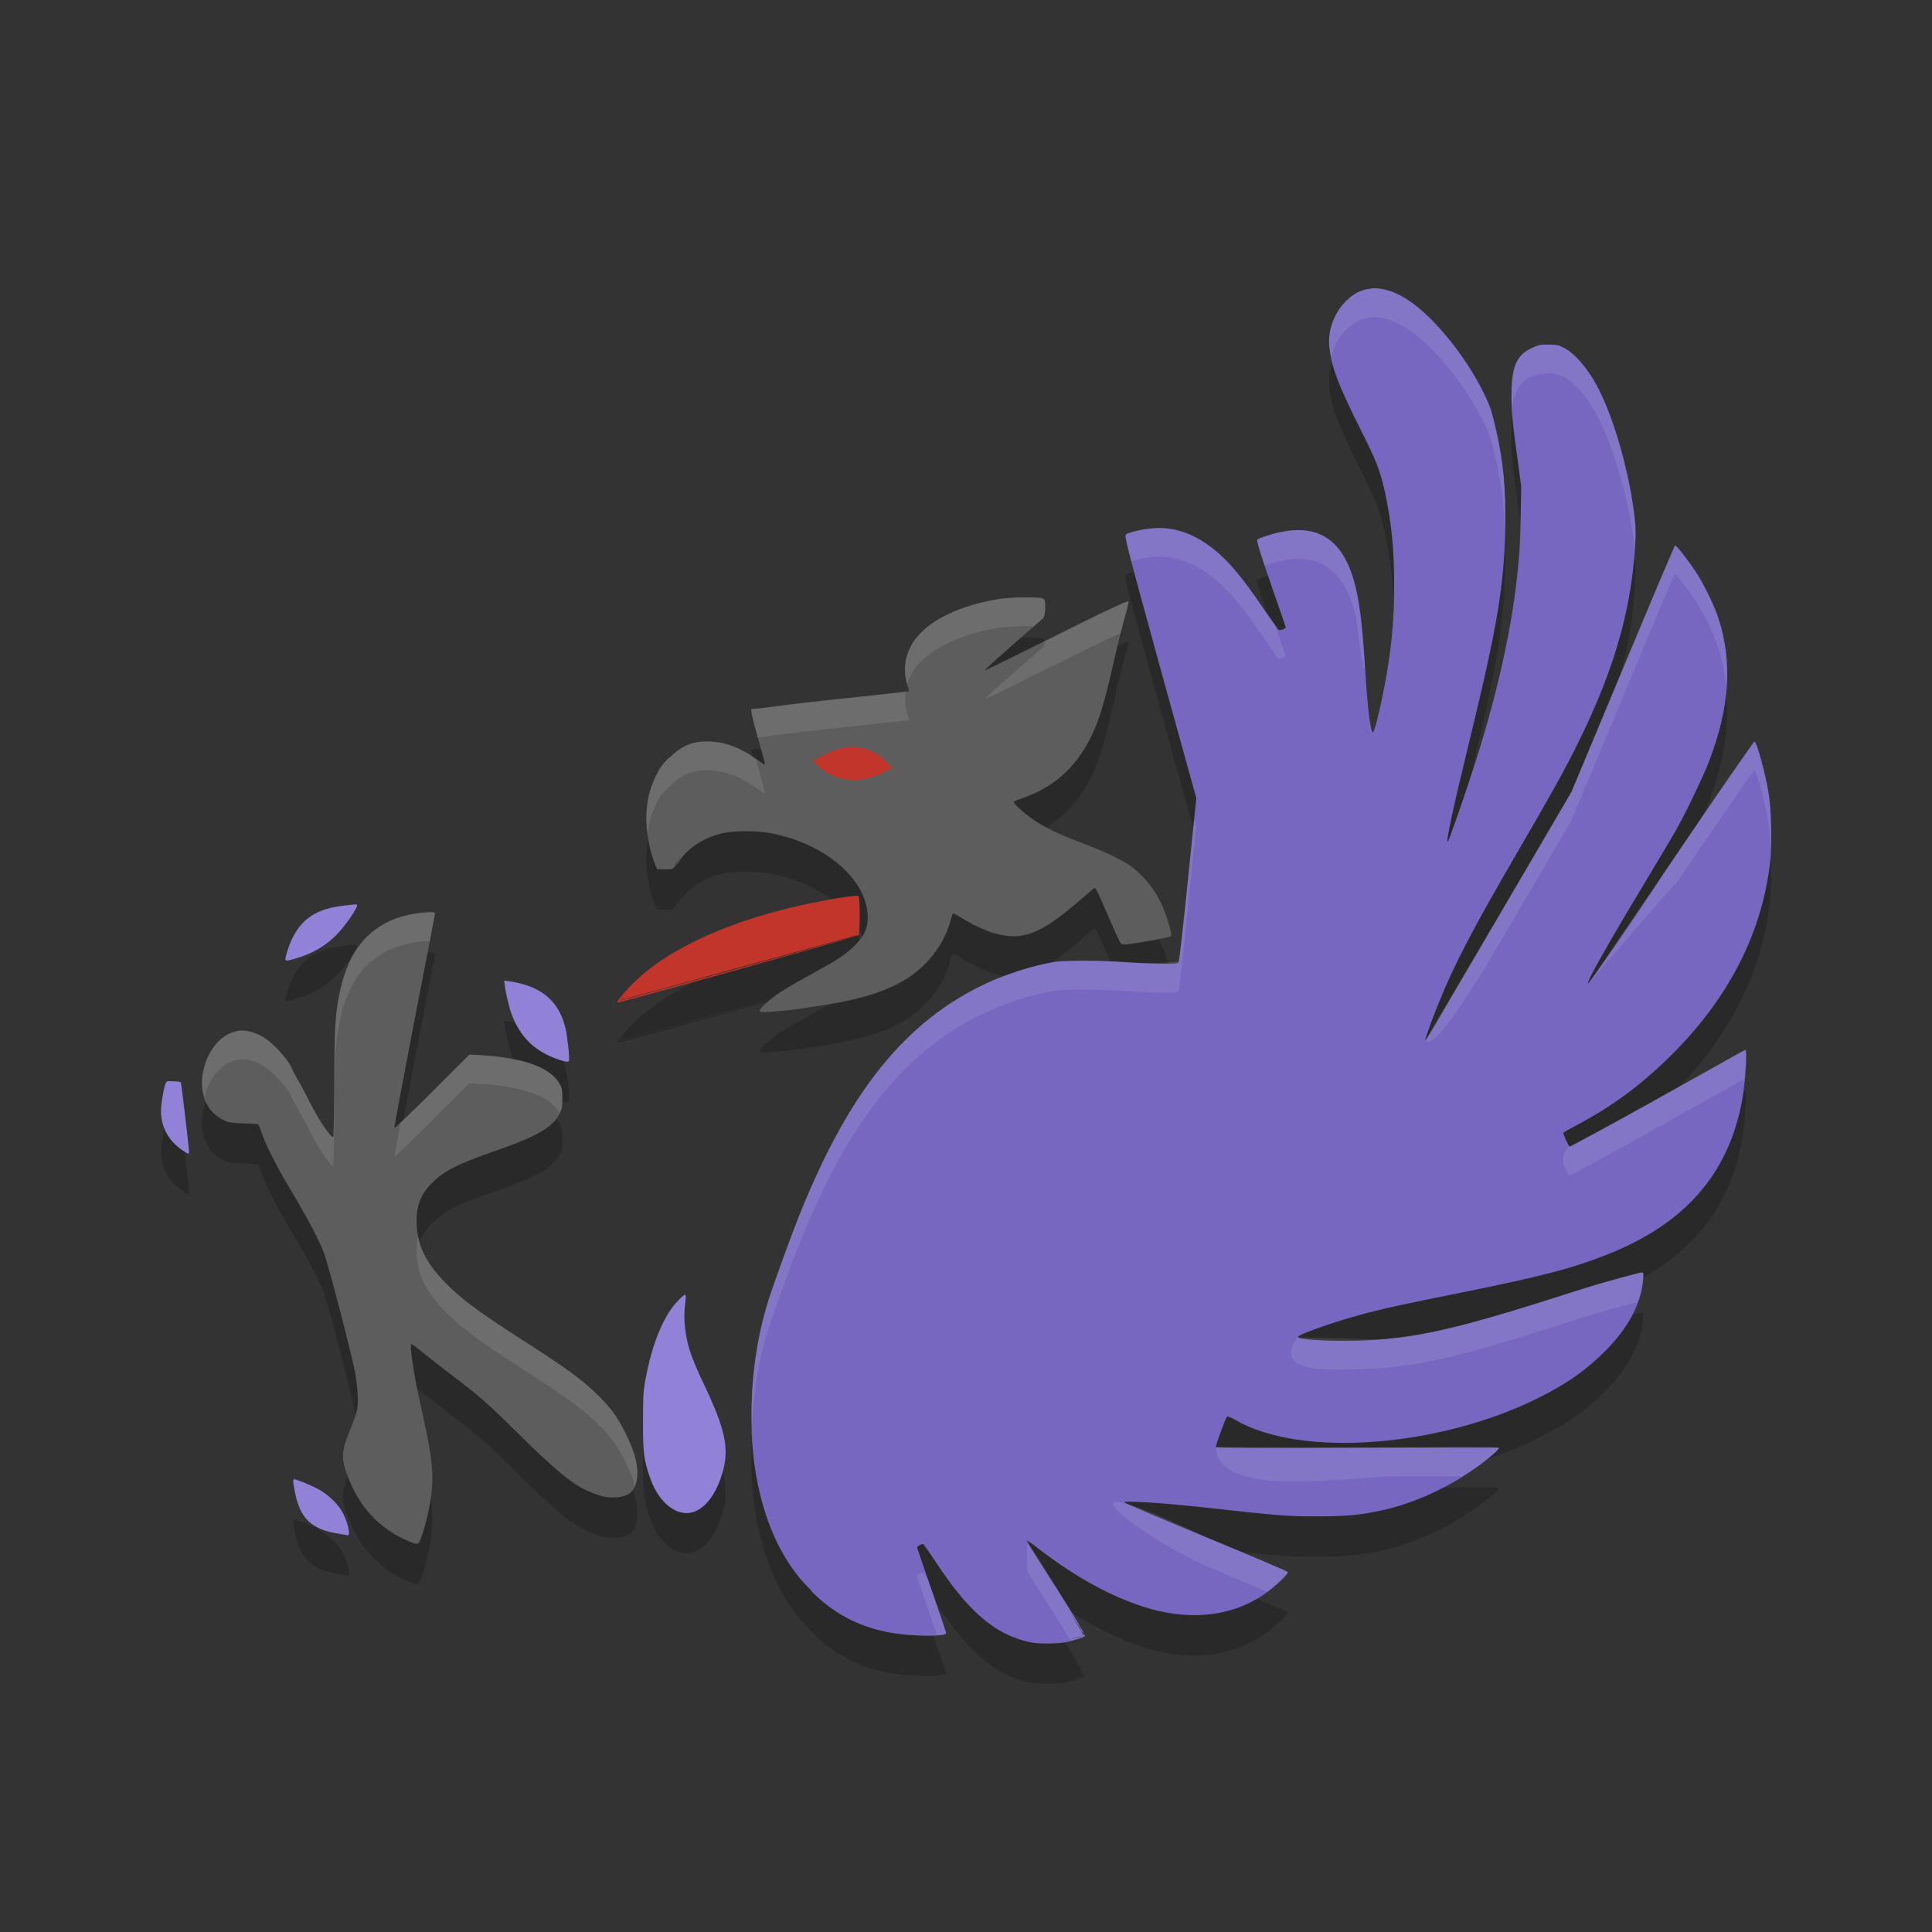 <svg xmlns="http://www.w3.org/2000/svg" height="48" width="48" version="1.1" viewBox="0 0 48 48">
 <rect x="0" y="0" width="48" height="48" fill="#333333" stroke="none"/>
 <path style="opacity:.2" d="m34.072 8.169c-0.27 0.02-0.51 0.154-0.722 0.41-0.239 0.288-0.36 0.677-0.325 1.022 0.052 0.51 0.203 0.93 0.817 2.152 0.338 0.672 0.449 0.941 0.565 1.479 0.164 0.76 0.23 1.426 0.229 2.309-0.001 0.813-0.052 1.405-0.181 2.177-0.114 0.678-0.307 1.492-0.348 1.478-0.062-0.021-0.137-0.653-0.193-1.575-0.066-1.086-0.121-1.52-0.216-1.948-0.252-1.139-0.814-1.619-1.744-1.478-0.261 0.039-0.681 0.167-0.721 0.216-0.017 0.021 0.077 0.351 0.336 1.094 0.204 0.584 0.372 1.072 0.373 1.082 0 0.037-0.148 0.086-0.18 0.06-0.016-0.014-0.164-0.223-0.325-0.457-0.34-0.494-0.513-0.734-0.746-1.01-0.626-0.743-1.303-1.099-2.007-1.058-0.257 0.015-0.644 0.1-0.71 0.156-0.046 0.039-0.034 0.106 0.842 3.294l0.901 3.259-0.204 1.996c-0.111 1.101-0.218 2.026-0.229 2.056-0.019 0.053-0.022 0.061-0.384 0.061-0.204 0-0.617-0.015-0.914-0.036-0.657-0.047-1.476-0.053-1.755-0.013-0.284 0.041-0.697 0.145-1.082 0.277-1.204 0.413-2.258 1.143-3.139 2.188-0.812 0.964-1.499 2.192-2.175 3.885-0.203 0.508-0.643 1.725-0.746 2.055-0.256 0.816-0.397 1.683-0.42 2.621-0.021 0.836 0.043 1.524 0.216 2.224 0.203 0.822 0.507 1.46 0.926 1.997 0.1 0.129 0.208 0.242 0.325 0.361 0.004 0.004 0.008 0.008 0.012 0.012 0.004 0.004 0.009 0.008 0.013 0.012 0.002 0.002-0.002 0.01 0 0.013 0.54 0.541 1.127 0.857 1.875 1.01 0.535 0.109 1.467 0.126 1.467 0.023 0-0.017-0.162-0.5-0.361-1.07-0.199-0.569-0.361-1.045-0.361-1.059-0-0.025 0.1-0.084 0.145-0.084 0.012 0 0.138 0.174 0.277 0.385 0.56 0.851 0.989 1.337 1.478 1.671 0.29 0.198 0.672 0.351 0.975 0.397 0.187 0.029 0.633 0.027 0.817-0.012 0.227-0.048 0.453-0.123 0.481-0.156 0.004-0.004-0.016-0.027-0.024-0.048 0.004 0.015-0.018 0.024-0.036 0.036-0.024 0.015-0.057 0.036-0.144 0.06-0.049 0.014-0.092 0.023-0.145 0.036 0.008-0.002 0.017-0.01 0.024-0.012 0.129-0.034 0.244-0.073 0.264-0.084 0.021-0.012-0.114-0.253-0.384-0.685 0.127 0.203 0.303 0.458 0.336 0.516-0.007 0-0.003 0.022 0.012 0.049 0.014 0.027 0.03 0.048 0.036 0.048 0.005 0-0.004-0.018-0.012-0.036 0.003 0.005 0.048 0.071 0.048 0.072-0.039-0.097-0.207-0.383-0.661-1.094-0.742-1.162-0.773-1.212-0.758-1.227 0.005-0.005 0.132 0.08 0.277 0.193 0.947 0.737 1.912 1.256 2.79 1.503 1.1 0.309 2.135 0.16 2.922-0.432 0.249-0.187 0.506-0.441 0.493-0.481-0.006-0.018-0.919-0.407-2.032-0.866-1.113-0.46-2.027-0.85-2.032-0.865-0.015-0.045 0.863 0.006 1.816 0.107 0.305 0.033 0.801 0.088 1.106 0.12 0.981 0.105 1.201 0.121 1.876 0.12 0.717-0 1.031-0.029 1.575-0.144 0.848-0.179 1.756-0.607 2.5-1.166 0.303-0.228 0.451-0.368 0.433-0.397-0.01-0.016-1.202-0.012-3.511 0-2.377 0.012-3.458 0.005-3.498-0.012-0.007-0.001-0.021 0.002-0.024 0-0.015-0.025 0.238-0.718 0.277-0.758 0.011-0.011 0.1 0.017 0.193 0.072 1.601 0.951 5.05 0.707 7.551-0.541 0.718-0.358 1.19-0.696 1.659-1.166 0.561-0.563 0.892-1.179 0.938-1.768 0.013-0.174 0.007-0.181-0.036-0.181-0.053 0-0.928 0.24-1.395 0.385-0.172 0.054-0.614 0.195-0.986 0.313-2.426 0.768-3.432 0.973-4.75 0.997-0.753 0.014-1.428-0.031-1.406-0.096 0.024-0.073 1.049-0.425 1.743-0.601 0.593-0.15 0.905-0.214 2.284-0.493 2.039-0.412 2.778-0.603 3.679-0.962 1.901-0.757 2.98-1.992 3.32-3.788 0.088-0.467 0.141-1.286 0.084-1.286-0.012 0-0.988 0.551-2.177 1.214-1.189 0.664-2.174 1.199-2.188 1.19-0.033-0.02-0.173-0.333-0.156-0.349 0.007-0.007 0.158-0.089 0.348-0.192 0.912-0.491 1.605-1.007 2.357-1.756 1.406-1.401 2.228-3.017 2.429-4.749 0.054-0.466 0.037-1.316-0.036-1.743-0.086-0.506-0.288-1.255-0.349-1.275-0.014-0.005-0.863 1.221-1.875 2.717-2.131 3.15-2.244 3.312-2.261 3.295-0.038-0.038 0.47-0.938 1.323-2.357 0.369-0.615 0.766-1.279 0.877-1.478 0.273-0.489 0.659-1.301 0.806-1.684 0.516-1.343 0.589-2.483 0.229-3.571-0.105-0.316-0.357-0.831-0.553-1.13-0.195-0.297-0.487-0.672-0.517-0.662-0.014 0.005-0.598 1.385-1.298 3.066l-1.274 3.055-1.768 3.018c-1.768 3.022-1.845 3.169-1.864 3.15-0.015-0.015 0.147-0.468 0.313-0.878 0.415-1.026 0.84-1.843 2.007-3.848 0.746-1.28 1.082-1.88 1.384-2.478 0.939-1.861 1.391-3.362 1.503-5.001 0.023-0.333 0.023-0.493 0-0.71-0.118-1.132-0.516-2.541-0.938-3.33-0.245-0.458-0.562-0.825-0.842-0.962-0.127-0.062-0.17-0.072-0.374-0.072-0.21 0-0.248 0.009-0.409 0.084-0.392 0.184-0.505 0.472-0.504 1.214 0 0.398 0.031 0.71 0.156 1.6l0.084 0.625-0.012 0.71c-0.013 0.704-0.024 0.93-0.097 1.587-0.16 1.445-0.551 3.107-1.13 4.87-0.218 0.665-0.541 1.591-0.577 1.647-0.084 0.131 0.123-0.823 0.541-2.536 0.686-2.81 0.85-3.814 0.878-5.231 0.02-0.981-0.047-1.659-0.229-2.453-0.109-0.476-0.151-0.6-0.312-0.925-0.45-0.912-1.235-1.878-1.876-2.297-0.331-0.216-0.631-0.308-0.901-0.288zm-8.67 7.672c-0.233 0.003-0.481 0.025-0.625 0.049-0.902 0.153-1.622 0.485-1.997 0.938-0.293 0.355-0.375 0.798-0.228 1.226 0.02 0.057 0.033 0.111 0.023 0.12-0.009 0.009-0.894 0.104-1.959 0.216-0.87 0.092-1.347 0.157-1.6 0.193-0.034 0.005-0.201 0.022-0.216 0.024-0.01 0.002-0.144 0.011-0.145 0.012-0.002 0.002 0.012 0.038 0.013 0.048 0.001 0.014-0.003 0.022 0 0.024 0.01 0.079 0.047 0.25 0.144 0.589 0.172 0.599 0.207 0.722 0.181 0.722-0.006 0-0.096-0.062-0.193-0.132-0.401-0.288-0.765-0.427-1.155-0.445-0.431-0.02-0.703 0.097-1.01 0.397-0.007 0.006-0.017 0.005-0.023 0.012-0.154 0.154-0.212 0.226-0.313 0.433-0.147 0.302-0.22 0.57-0.241 0.926-0.023 0.416 0.068 0.942 0.216 1.287l0.049 0.12h0.204c0.127 0 0.171 0.002 0.216-0.036h-0.024c0.009-0.006 0.024-0.01 0.036-0.024 0.016-0.02 0.019-0.036 0.013-0.036l0.048-0.084c0.028-0.044 0.065-0.08 0.096-0.12-0.035 0.046-0.065 0.094-0.096 0.145l-0.061 0.096c0.029-0.031 0.068-0.063 0.12-0.144 0.211-0.324 0.591-0.573 1.046-0.685 0.31-0.076 0.878-0.076 1.262 0 1.384 0.275 2.421 1.214 2.369 2.152-0.014 0.25-0.103 0.415-0.325 0.638-0.185 0.186-0.427 0.35-0.842 0.577-0.146 0.08-0.388 0.217-0.541 0.3-0.153 0.084-0.37 0.216-0.481 0.289-0.22 0.145-0.493 0.387-0.493 0.445 0 0.05 0.136 0.047 0.722-0.013 0.251-0.026 0.456-0.065 0.673-0.096 1.049-0.15 1.75-0.353 2.297-0.71 0.52-0.339 0.911-0.876 1.058-1.442 0.024-0.092 0.046-0.156 0.061-0.156 0.014 0 0.109 0.048 0.204 0.107 0.618 0.384 1.125 0.523 1.551 0.433 0.38-0.08 0.746-0.309 1.419-0.89 0.178-0.154 0.334-0.288 0.349-0.288 0.015 0 0.156 0.307 0.313 0.674 0.157 0.367 0.304 0.684 0.325 0.709 0.036 0.043 0.065 0.048 0.636-0.048 0.325-0.054 0.601-0.12 0.614-0.132 0.033-0.032-0.091-0.453-0.204-0.722-0.183-0.434-0.499-0.825-0.878-1.071-0.227-0.147-0.569-0.306-1.119-0.516-0.598-0.229-0.907-0.376-1.19-0.565-0.28-0.188-0.552-0.437-0.517-0.469 0.013-0.012 0.11-0.047 0.216-0.084 0.845-0.293 1.424-0.849 1.804-1.743 0.156-0.368 0.283-0.838 0.493-1.768 0.095-0.422 0.219-0.898 0.265-1.058 0.046-0.16 0.078-0.306 0.071-0.325-0.001-0.002-0.027 0.01-0.035 0.012-0.084 0.018-0.566 0.241-1.744 0.83-0.97 0.485-1.778 0.881-1.791 0.877-0.013-0.004 0.297-0.285 0.685-0.625 0.389-0.34 0.74-0.646 0.77-0.674 0.019-0.018 0.016-0.036 0.024-0.06 0.012-0.036 0.023-0.084 0.023-0.193 0-0.2-0.006-0.213-0.071-0.241-0.053-0.022-0.261-0.027-0.494-0.024zm-4.176 3.716c0.564 0.023 0.937 0.519 0.937 0.519-1.248 0.77-1.955-0.166-1.955-0.166s0.535-0.373 1.019-0.353zm-0.007 3.704c-0.191 0.015-0.594 0.081-1.023 0.168-1.953 0.399-3.515 1.088-4.424 1.96-0.184 0.176-0.433 0.469-0.433 0.504 0 0.008 0.008 0.011 0.024 0.012 0.071 0.002 5.867-1.618 5.94-1.659-0.007 0-1.305 0.357-2.886 0.794-1.581 0.437-2.906 0.796-2.945 0.806-0.002-0.002-0.008 0.002-0.013 0-0.013-0.005-0.026-0.004-0.036 0 0.003 0.004 0.007 0.012 0.024 0.012l-0.048 0.013 0.023-0.024 0.036-0.061c0.005 0 0.024-0.011 0.036-0.023l-0.072 0.084 0.084-0.024c0.046-0.009 1.363-0.372 2.934-0.806l2.862-0.781c-0 0 0 0.012 0 0.012 0-0 0.023 0 0.023 0 0.045-0.045 0.045-0.948 0-0.986-0.009-0.007-0.044-0.005-0.107 0zm-12.349 0.216c-0.022-0.022-0.485 0.037-0.674 0.084-0.535 0.134-0.856 0.454-1.045 1.035-0.034 0.104-0.061 0.204-0.061 0.229 0 0.056 0.019 0.058 0.229 0 0.436-0.121 0.78-0.326 1.058-0.614 0.227-0.236 0.536-0.69 0.493-0.733zm1.898 0.191c-0.033-0.005-0.093-0.005-0.202 0.002-0.287 0.018-0.657 0.106-0.89 0.216-0.664 0.315-1.055 0.888-1.239 1.792-0.108 0.529-0.126 0.819-0.132 2.224-0.004 0.733-0.014 1.337-0.023 1.346-0.009 0.009-0.045-0.013-0.085-0.06-0.15-0.174-0.342-0.485-0.613-1.023-0.1-0.198-0.18-0.33-0.264-0.481-0.045-0.081-0.109-0.228-0.133-0.264-0.147-0.223-0.417-0.503-0.6-0.626-0.157-0.105-0.394-0.192-0.553-0.192-0.459 0-0.864 0.42-0.986 1.022-0.117 0.578 0.11 1.058 0.589 1.239 0.078 0.03 0.2 0.043 0.433 0.048 0.178 0.004 0.339 0.013 0.348 0.023 0.009 0.011 0.049 0.111 0.085 0.217 0.106 0.31 0.364 0.819 0.757 1.478 0.415 0.696 0.681 1.204 0.794 1.516 0.122 0.334 0.692 2.536 0.77 2.969 0.067 0.377 0.085 0.722 0.048 0.903-0.016 0.08-0.091 0.307-0.168 0.493-0.215 0.517-0.231 0.711-0.084 1.119 0.293 0.811 0.808 1.362 1.551 1.671 0.188 0.078 0.22 0.082 0.265-0.024 0.101-0.239 0.232-0.758 0.277-1.118 0.073-0.589 0.02-1.008-0.288-2.369-0.143-0.63-0.255-1.395-0.205-1.395 0.012 0 0.106 0.064 0.205 0.145 0.099 0.081 0.428 0.344 0.733 0.577 0.796 0.607 0.894 0.69 1.803 1.588 0.343 0.339 0.592 0.567 0.806 0.757 0.426 0.377 0.68 0.54 1.035 0.662 0.191 0.066 0.27 0.084 0.433 0.084 0.399 0 0.579-0.166 0.6-0.553 0.015-0.273-0.068-0.587-0.288-1.033-0.215-0.437-0.388-0.666-0.722-0.987-0.388-0.373-0.749-0.636-1.912-1.383-0.99-0.635-1.432-0.961-1.816-1.346-0.506-0.508-0.721-0.93-0.745-1.479-0.02-0.452 0.092-0.741 0.384-1.035 0.3-0.301 0.631-0.469 1.6-0.806 1.024-0.356 1.405-0.579 1.575-0.925 0.059-0.12 0.06-0.159 0.06-0.361-0-0.194 0-0.246-0.048-0.337-0.223-0.425-0.894-0.681-1.984-0.745l-0.277-0.012-0.926 0.925c-0.509 0.508-0.93 0.91-0.938 0.903-0.008-0.008 0.214-1.195 0.493-2.646 0.279-1.451 0.517-2.656 0.517-2.681 0-0.021-0.005-0.033-0.038-0.038zm1.758 1.698 0.012 0.084c0.015 0.162 0.1 0.546 0.168 0.733 0.216 0.591 0.59 0.954 1.203 1.155 0.146 0.048 0.212 0.051 0.228 0.023 0.023-0.039-0.037-0.603-0.084-0.806-0.141-0.6-0.501-0.962-1.118-1.118-0.12-0.03-0.26-0.056-0.313-0.061zm-8.37 2.501c-0.025 0.01-0.032 0.033-0.048 0.072-0.043 0.105-0.107 0.506-0.107 0.661 0 0.408 0.186 0.746 0.541 0.986 0.137 0.093 0.157 0.095 0.156 0.036-0.001-0.105-0.191-1.71-0.204-1.732-0.008-0.014-0.088-0.023-0.181-0.023-0.084 0-0.131-0.01-0.156 0zm12.867 5.302c-0.042 0-0.258 0.221-0.361 0.373-0.284 0.418-0.505 1.04-0.638 1.804-0.047 0.271-0.047 0.397-0.048 0.986-0.001 0.744 0.016 0.912 0.156 1.335 0.155 0.466 0.412 0.776 0.722 0.89 0.05 0.018 0.138 0.036 0.204 0.036 0.388 0.004 0.747-0.426 0.913-1.081 0.141-0.557 0.037-1.026-0.48-2.117-0.331-0.698-0.418-0.973-0.469-1.394-0.025-0.204-0.026-0.406 0.012-0.71 0.011-0.085 0.006-0.12-0.012-0.12zm-9.716 4.581c-0.032 0-0.03 0.07 0.024 0.337 0.089 0.437 0.247 0.7 0.541 0.854 0.181 0.094 0.294 0.122 0.565 0.168 0.099 0.017 0.194 0.035 0.204 0.036 0.071 0.009 0.015-0.274-0.107-0.529-0.113-0.236-0.383-0.495-0.662-0.638-0.203-0.104-0.517-0.229-0.565-0.229z"/>
 <path style="fill:#7767c0" d="m34.072 7.17c-0.27 0.02-0.509 0.154-0.721 0.409-0.239 0.288-0.36 0.677-0.325 1.022 0.052 0.51 0.203 0.93 0.818 2.152 0.338 0.672 0.449 0.941 0.565 1.479 0.164 0.76 0.23 1.426 0.228 2.309-0.001 0.813-0.051 1.404-0.18 2.176-0.114 0.678-0.308 1.493-0.349 1.479-0.062-0.021-0.136-0.653-0.192-1.575-0.066-1.086-0.122-1.52-0.216-1.948-0.252-1.138-0.813-1.62-1.744-1.479-0.261 0.039-0.682 0.168-0.721 0.216-0.017 0.021 0.077 0.352 0.337 1.094 0.204 0.584 0.373 1.072 0.373 1.082 0 0.037-0.149 0.087-0.18 0.06-0.016-0.014-0.164-0.223-0.325-0.457-0.34-0.494-0.513-0.734-0.745-1.01-0.626-0.743-1.304-1.099-2.008-1.058-0.257 0.015-0.643 0.099-0.709 0.156-0.046 0.039-0.035 0.106 0.842 3.295l0.902 3.259-0.204 1.996c-0.111 1.101-0.218 2.026-0.228 2.056-0.019 0.053-0.023 0.06-0.385 0.06-0.204 0-0.616-0.015-0.914-0.036-0.657-0.047-1.476-0.052-1.756-0.012-0.284 0.041-0.697 0.144-1.082 0.277-1.204 0.413-2.258 1.143-3.138 2.188-0.812 0.964-1.5 2.191-2.176 3.884-0.203 0.508-0.642 1.726-0.745 2.056-0.256 0.816-0.398 1.683-0.421 2.621-0.021 0.836 0.043 1.524 0.216 2.224 0.203 0.822 0.507 1.459 0.926 1.996 0.1 0.129 0.209 0.242 0.325 0.361 0.004 0.004 0.008 0.008 0.012 0.012 0.004 0.004 0.008 0.008 0.012 0.012 0.002 0.002-0.002 0.01 0 0.012 0.54 0.541 1.127 0.857 1.876 1.01 0.535 0.109 1.467 0.127 1.467 0.024 0-0.017-0.162-0.501-0.361-1.07-0.199-0.569-0.361-1.044-0.361-1.058-0-0.025 0.1-0.084 0.144-0.084 0.012 0 0.138 0.173 0.277 0.385 0.56 0.851 0.99 1.338 1.479 1.671 0.29 0.198 0.671 0.35 0.974 0.397 0.187 0.029 0.633 0.027 0.818-0.012 0.227-0.048 0.453-0.123 0.481-0.156 0.004-0.004-0.016-0.028-0.024-0.048 0.004 0.015-0.017 0.024-0.036 0.036-0.024 0.015-0.057 0.036-0.144 0.06-0.049 0.014-0.092 0.023-0.144 0.036 0.008-0.002 0.017-0.01 0.024-0.012 0.129-0.034 0.245-0.073 0.265-0.084 0.021-0.012-0.115-0.253-0.385-0.685 0.127 0.203 0.303 0.459 0.337 0.517-0.007 0-0.002 0.022 0.012 0.048 0.014 0.027 0.029 0.048 0.036 0.048 0.005 0-0.004-0.018-0.012-0.036 0.003 0.005 0.048 0.071 0.048 0.072-0.039-0.097-0.207-0.383-0.661-1.094-0.742-1.162-0.773-1.211-0.758-1.226 0.005-0.005 0.132 0.079 0.277 0.192 0.947 0.737 1.912 1.256 2.79 1.503 1.1 0.309 2.136 0.159 2.922-0.433 0.249-0.187 0.506-0.441 0.493-0.481-0.006-0.018-0.919-0.406-2.032-0.866-1.113-0.46-2.027-0.85-2.032-0.866-0.015-0.045 0.863 0.007 1.816 0.108 0.305 0.033 0.801 0.088 1.106 0.12 0.981 0.105 1.201 0.121 1.876 0.12 0.717-0 1.031-0.03 1.575-0.144 0.848-0.179 1.757-0.606 2.501-1.166 0.303-0.228 0.451-0.368 0.433-0.397-0.01-0.016-1.202-0.012-3.511 0-2.377 0.012-3.459 0.004-3.499-0.012-0.007-0.001-0.02 0.002-0.024 0-0.015-0.025 0.238-0.718 0.277-0.758 0.011-0.011 0.1 0.017 0.192 0.072 1.601 0.951 5.05 0.706 7.551-0.541 0.718-0.358 1.19-0.696 1.659-1.166 0.561-0.563 0.892-1.178 0.938-1.768 0.013-0.174 0.007-0.18-0.036-0.18-0.053 0-0.927 0.24-1.395 0.385-0.172 0.054-0.615 0.195-0.986 0.313-2.426 0.767-3.432 0.973-4.75 0.998-0.753 0.014-1.428-0.031-1.407-0.096 0.024-0.073 1.049-0.425 1.744-0.601 0.593-0.15 0.905-0.214 2.285-0.493 2.039-0.412 2.778-0.603 3.679-0.962 1.901-0.757 2.979-1.991 3.319-3.788 0.088-0.467 0.141-1.287 0.084-1.287-0.012 0-0.988 0.551-2.176 1.214-1.189 0.664-2.174 1.199-2.188 1.19-0.033-0.02-0.173-0.333-0.156-0.349 0.007-0.007 0.159-0.09 0.349-0.192 0.912-0.491 1.605-1.006 2.357-1.756 1.406-1.401 2.228-3.018 2.429-4.75 0.054-0.466 0.037-1.316-0.036-1.744-0.086-0.506-0.288-1.254-0.349-1.275-0.014-0.004-0.864 1.222-1.876 2.717-2.131 3.15-2.244 3.311-2.261 3.295-0.038-0.038 0.469-0.937 1.323-2.357 0.369-0.615 0.767-1.28 0.878-1.479 0.273-0.489 0.659-1.301 0.806-1.683 0.516-1.343 0.589-2.483 0.228-3.571-0.105-0.316-0.357-0.831-0.553-1.13-0.195-0.297-0.487-0.671-0.517-0.661-0.014 0.004-0.598 1.385-1.299 3.066l-1.275 3.054-1.768 3.018c-1.768 3.022-1.845 3.169-1.864 3.15-0.015-0.015 0.147-0.468 0.313-0.878 0.415-1.026 0.841-1.843 2.008-3.848 0.746-1.28 1.081-1.88 1.383-2.477 0.939-1.861 1.391-3.362 1.503-5.002 0.023-0.333 0.023-0.492 0-0.709-0.118-1.132-0.517-2.542-0.938-3.331-0.245-0.458-0.562-0.824-0.842-0.962-0.127-0.062-0.169-0.072-0.373-0.072-0.21 0-0.248 0.009-0.409 0.084-0.392 0.184-0.505 0.472-0.505 1.214 0 0.398 0.031 0.709 0.156 1.599l0.084 0.625-0.012 0.709c-0.013 0.704-0.024 0.93-0.096 1.587-0.16 1.445-0.551 3.106-1.13 4.87-0.218 0.665-0.541 1.591-0.577 1.647-0.084 0.131 0.123-0.824 0.541-2.537 0.686-2.81 0.849-3.813 0.878-5.231 0.02-0.981-0.046-1.659-0.228-2.453-0.109-0.476-0.152-0.6-0.313-0.926-0.45-0.912-1.234-1.878-1.876-2.297-0.331-0.216-0.632-0.308-0.902-0.289z"/>
 <path style="fill:#5d5d5d" d="m25.403 14.841c-0.233 0.003-0.482 0.024-0.625 0.048-0.902 0.153-1.621 0.485-1.996 0.938-0.293 0.355-0.376 0.798-0.228 1.226 0.019 0.057 0.034 0.111 0.024 0.12-0.009 0.009-0.894 0.104-1.96 0.216-0.87 0.092-1.347 0.157-1.599 0.192-0.034 0.005-0.201 0.021-0.216 0.024-0.01 0.002-0.143 0.011-0.144 0.012-0.002 0.002 0.012 0.038 0.012 0.048 0.001 0.014-0.003 0.022 0 0.024 0.01 0.079 0.047 0.25 0.144 0.589 0.172 0.599 0.207 0.721 0.18 0.721-0.006 0-0.095-0.063-0.192-0.132-0.401-0.288-0.764-0.427-1.154-0.445-0.431-0.02-0.703 0.097-1.01 0.397-0.007 0.006-0.017 0.005-0.024 0.012-0.154 0.154-0.212 0.226-0.313 0.433-0.147 0.302-0.22 0.57-0.24 0.926-0.023 0.416 0.068 0.942 0.216 1.287l0.048 0.12h0.204c0.127 0 0.171 0.002 0.216-0.036h-0.024c0.009-0.006 0.024-0.01 0.036-0.024 0.016-0.02 0.019-0.036 0.012-0.036l0.048-0.084c0.028-0.044 0.065-0.08 0.096-0.12-0.035 0.046-0.065 0.093-0.096 0.144l-0.06 0.096c0.029-0.031 0.068-0.064 0.12-0.144 0.211-0.324 0.591-0.573 1.046-0.685 0.31-0.076 0.879-0.076 1.263 0 1.384 0.275 2.421 1.214 2.369 2.152-0.014 0.25-0.103 0.414-0.325 0.637-0.185 0.186-0.427 0.351-0.842 0.577-0.146 0.08-0.389 0.217-0.541 0.301-0.153 0.084-0.37 0.215-0.481 0.289-0.22 0.145-0.493 0.387-0.493 0.445 0 0.05 0.136 0.048 0.721-0.012 0.251-0.026 0.457-0.065 0.673-0.096 1.049-0.15 1.749-0.353 2.297-0.709 0.52-0.339 0.911-0.877 1.058-1.443 0.024-0.092 0.046-0.156 0.06-0.156s0.109 0.049 0.204 0.108c0.618 0.384 1.126 0.523 1.551 0.433 0.38-0.08 0.746-0.309 1.419-0.89 0.178-0.154 0.333-0.289 0.349-0.289 0.015 0 0.156 0.307 0.313 0.673 0.157 0.367 0.304 0.685 0.325 0.709 0.036 0.043 0.065 0.048 0.637-0.048 0.325-0.054 0.6-0.12 0.613-0.132 0.033-0.032-0.091-0.452-0.204-0.721-0.183-0.434-0.499-0.825-0.878-1.07-0.227-0.147-0.569-0.307-1.118-0.517-0.598-0.229-0.907-0.376-1.19-0.565-0.28-0.188-0.551-0.437-0.517-0.469 0.013-0.012 0.11-0.047 0.216-0.084 0.845-0.293 1.424-0.849 1.804-1.744 0.156-0.368 0.283-0.838 0.493-1.768 0.095-0.422 0.218-0.898 0.265-1.058 0.046-0.16 0.079-0.306 0.072-0.325-0.001-0.002-0.028 0.01-0.036 0.012-0.084 0.018-0.565 0.24-1.744 0.83-0.97 0.485-1.779 0.882-1.792 0.878-0.013-0.004 0.297-0.285 0.685-0.625 0.389-0.34 0.74-0.645 0.77-0.673 0.019-0.018 0.016-0.036 0.024-0.06 0.012-0.036 0.024-0.084 0.024-0.192 0-0.2-0.007-0.213-0.072-0.24-0.053-0.022-0.26-0.027-0.493-0.024z"/>
 <path style="fill:#c2352a" d="m21.218 22.26c-0.191 0.015-0.593 0.081-1.022 0.168-1.953 0.399-3.515 1.088-4.425 1.96-0.184 0.176-0.433 0.469-0.433 0.505 0 0.008 0.007 0.012 0.024 0.012 0.071 0.002 5.867-1.618 5.94-1.659-0.007 0-1.305 0.357-2.886 0.794-1.581 0.437-2.907 0.796-2.946 0.806-0.002-0.002-0.007 0.002-0.012 0-0.013-0.005-0.026-0.004-0.036 0 0.003 0.004 0.006 0.013 0.024 0.012l-0.048 0.012 0.024-0.024 0.036-0.06c0.005 0 0.024-0.012 0.036-0.024l-0.072 0.084 0.084-0.024c0.046-0.009 1.362-0.371 2.934-0.806l2.862-0.782c-0 0 0 0.012 0 0.012 0-0 0.024 0 0.024 0 0.045-0.045 0.045-0.949 0-0.986-0.009-0.007-0.044-0.005-0.108 0z"/>
 <path style="fill:#9182d7" d="m8.869 22.476c-0.022-0.022-0.485 0.037-0.673 0.084-0.535 0.134-0.857 0.454-1.046 1.034-0.034 0.104-0.06 0.204-0.06 0.228 0 0.056 0.019 0.058 0.228 0 0.436-0.121 0.78-0.325 1.058-0.613 0.227-0.236 0.536-0.69 0.493-0.733z"/>
 <path style="fill:#5d5d5d" d="m10.565 22.669c-0.287 0.018-0.657 0.106-0.89 0.216-0.664 0.315-1.054 0.888-1.238 1.792-0.108 0.529-0.126 0.819-0.132 2.224-0.004 0.733-0.015 1.337-0.024 1.347-0.009 0.009-0.044-0.014-0.084-0.06-0.15-0.174-0.343-0.484-0.613-1.022-0.1-0.198-0.18-0.33-0.265-0.481-0.045-0.081-0.109-0.229-0.132-0.265-0.147-0.223-0.417-0.502-0.601-0.625-0.157-0.105-0.394-0.192-0.553-0.192-0.459 0-0.864 0.421-0.986 1.022-0.117 0.578 0.111 1.057 0.589 1.238 0.078 0.03 0.2 0.043 0.433 0.048 0.178 0.004 0.339 0.013 0.349 0.024 0.009 0.011 0.048 0.11 0.084 0.216 0.106 0.31 0.365 0.82 0.758 1.479 0.415 0.696 0.68 1.204 0.794 1.515 0.122 0.334 0.692 2.537 0.77 2.97 0.067 0.377 0.085 0.721 0.048 0.902-0.016 0.08-0.091 0.307-0.168 0.493-0.215 0.517-0.232 0.71-0.084 1.118 0.293 0.811 0.809 1.363 1.551 1.671 0.188 0.078 0.219 0.083 0.265-0.024 0.101-0.239 0.232-0.758 0.277-1.118 0.073-0.589 0.019-1.008-0.289-2.369-0.143-0.63-0.254-1.395-0.204-1.395 0.012 0 0.105 0.063 0.204 0.144 0.099 0.081 0.428 0.345 0.733 0.577 0.796 0.607 0.895 0.689 1.804 1.587 0.343 0.339 0.592 0.568 0.806 0.758 0.426 0.377 0.68 0.539 1.034 0.661 0.191 0.066 0.27 0.084 0.433 0.084 0.399 0 0.58-0.166 0.601-0.553 0.015-0.273-0.069-0.588-0.289-1.034-0.215-0.437-0.388-0.666-0.721-0.986-0.388-0.373-0.749-0.637-1.912-1.383-0.99-0.635-1.432-0.961-1.816-1.347-0.506-0.508-0.721-0.93-0.745-1.479-0.02-0.452 0.092-0.741 0.385-1.034 0.3-0.301 0.63-0.468 1.599-0.806 1.024-0.356 1.405-0.58 1.575-0.926 0.059-0.12 0.06-0.159 0.06-0.361-0-0.194 0-0.245-0.048-0.337-0.223-0.425-0.894-0.681-1.984-0.745l-0.277-0.012-0.926 0.926c-0.509 0.508-0.93 0.909-0.938 0.902-0.008-0.008 0.214-1.194 0.493-2.645 0.279-1.451 0.517-2.657 0.517-2.681 0-0.041-0.022-0.05-0.24-0.036z"/>
 <path style="fill:#9182d7" d="m12.525 24.364 0.012 0.084c0.015 0.162 0.1 0.546 0.168 0.733 0.216 0.591 0.59 0.953 1.202 1.154 0.146 0.048 0.213 0.052 0.228 0.024 0.023-0.039-0.037-0.603-0.084-0.806-0.141-0.6-0.502-0.962-1.118-1.118-0.12-0.03-0.26-0.055-0.313-0.06l-0.096-0.012z"/>
 <path style="fill:#9182d7" d="m4.156 26.865c-0.025 0.01-0.032 0.033-0.048 0.072-0.043 0.105-0.108 0.506-0.108 0.661 0 0.408 0.186 0.746 0.541 0.986 0.137 0.093 0.157 0.095 0.156 0.036-0.001-0.105-0.191-1.71-0.204-1.731-0.008-0.014-0.088-0.024-0.18-0.024-0.084 0-0.131-0.01-0.156 0z"/>
 <path style="fill:#9182d7" d="m17.022 32.168c-0.042 0-0.258 0.221-0.361 0.373-0.284 0.418-0.505 1.04-0.637 1.804-0.047 0.271-0.047 0.398-0.048 0.986-0.001 0.744 0.016 0.912 0.156 1.335 0.155 0.466 0.412 0.776 0.721 0.89 0.05 0.018 0.138 0.035 0.204 0.036 0.388 0.004 0.748-0.427 0.914-1.082 0.141-0.557 0.036-1.025-0.481-2.116-0.331-0.698-0.417-0.974-0.469-1.395-0.025-0.204-0.026-0.406 0.012-0.709 0.011-0.085 0.006-0.12-0.012-0.12z"/>
 <path style="fill:#9182d7" d="m7.306 36.749c-0.032 0-0.031 0.069 0.024 0.337 0.089 0.437 0.247 0.7 0.541 0.854 0.181 0.094 0.294 0.122 0.565 0.168 0.099 0.017 0.194 0.035 0.204 0.036 0.071 0.009 0.014-0.274-0.108-0.529-0.113-0.236-0.383-0.495-0.661-0.637-0.203-0.104-0.517-0.228-0.565-0.228z"/>
 <path style="fill:#c2352a" d="m20.207 18.909s0.535-0.373 1.019-0.354c0.564 0.023 0.936 0.52 0.936 0.52-1.248 0.77-1.955-0.166-1.955-0.166z"/>
 <path style="opacity:.1;fill:#ffffff" d="m34.073 7.169c-0.27 0.02-0.51 0.154-0.722 0.409-0.239 0.288-0.36 0.677-0.325 1.022 0.009 0.088 0.027 0.174 0.043 0.261 0.052-0.204 0.145-0.403 0.282-0.568 0.212-0.255 0.452-0.389 0.722-0.409 0.27-0.02 0.571 0.073 0.902 0.289 0.641 0.419 1.426 1.384 1.876 2.296 0.16 0.325 0.202 0.449 0.311 0.925 0.14 0.61 0.208 1.16 0.225 1.823 0.001-0.029 0.004-0.056 0.004-0.085 0.02-0.981-0.047-1.658-0.229-2.453-0.109-0.476-0.151-0.6-0.311-0.926-0.45-0.912-1.235-1.877-1.876-2.296-0.331-0.216-0.632-0.309-0.902-0.289zm4.387 1.395c-0.21 0-0.247 0.008-0.408 0.084-0.392 0.184-0.506 0.472-0.505 1.214 0 0.116 0.011 0.24 0.018 0.357 0.039-0.475 0.168-0.708 0.487-0.857 0.161-0.075 0.197-0.084 0.408-0.084 0.204 0 0.247 0.01 0.374 0.073 0.28 0.137 0.597 0.503 0.842 0.962 0.421 0.788 0.819 2.194 0.938 3.325 0.023-0.333 0.023-0.492 0-0.709-0.118-1.132-0.517-2.542-0.938-3.331-0.245-0.458-0.562-0.824-0.842-0.962-0.127-0.062-0.17-0.073-0.374-0.073zm-9.774 4.558c-0.257 0.015-0.644 0.1-0.711 0.156-0.025 0.021-0.002 0.157 0.131 0.671 0.147-0.05 0.382-0.102 0.579-0.113 0.704-0.041 1.381 0.315 2.007 1.058 0.233 0.276 0.406 0.516 0.745 1.009 0.161 0.234 0.309 0.443 0.325 0.456 0.032 0.026 0.18-0.022 0.18-0.059-0-0.008-0.143-0.42-0.268-0.78-0.058-0.078-0.12-0.162-0.237-0.332-0.34-0.494-0.513-0.733-0.745-1.009-0.626-0.743-1.303-1.099-2.007-1.058zm3.601 0.049c-0.105-0.002-0.216 0.006-0.332 0.024-0.261 0.039-0.681 0.167-0.72 0.216-0.012 0.015 0.062 0.263 0.186 0.639 0.156-0.055 0.361-0.115 0.535-0.141 0.93-0.141 1.493 0.34 1.745 1.478 0.25 2.2 0.287 1.156 0-0.715-0.221-0.996-0.678-1.489-1.413-1.502zm9.323 0.382c-0.014 0.005-0.598 1.385-1.298 3.067l-1.274 3.054-1.767 3.019-1.85 3.127c0.018 0.018 0.082 0.61 1.85-2.412l1.767-3.019 1.274-3.054c0.701-1.682 1.284-3.062 1.298-3.067 0.03-0.01 0.323 0.366 0.518 0.663 0.196 0.299 0.448 0.813 0.553 1.129 0.115 0.346 0.179 0.699 0.205 1.061 0.05-0.62-0.016-1.206-0.205-1.776-0.105-0.316-0.356-0.83-0.553-1.129-0.195-0.297-0.488-0.673-0.518-0.663zm-16.208 1.287c-0.233 0.003-0.482 0.025-0.625 0.049-0.902 0.153-1.621 0.485-1.996 0.938-0.282 0.34-0.363 0.762-0.239 1.174 0.049-0.162 0.122-0.319 0.239-0.459 0.375-0.453 1.094-0.785 1.996-0.938 0.143-0.024 0.393-0.046 0.625-0.049 0.13-0.002 0.187 0.009 0.276 0.014 0.063-0.055 0.231-0.202 0.24-0.211 0.019-0.018 0.017-0.036 0.025-0.06 0.012-0.036 0.024-0.084 0.024-0.193 0-0.2-0.006-0.213-0.071-0.24-0.053-0.022-0.261-0.028-0.494-0.025zm2.633 0.098c-0.001-0.002-0.027 0.009-0.035 0.011-0.084 0.018-0.567 0.241-1.745 0.831-0.963 0.482-1.755 0.87-1.778 0.871 0 0-0.007 0.006-0.007 0.006 0.011 0.004 0.74-0.357 1.484-0.727-0.004 0.024-0.004 0.068-0.01 0.084-0.008 0.024-0.006 0.042-0.025 0.06-0.03 0.028-0.38 0.333-0.769 0.673-0.389 0.34-0.698 0.621-0.685 0.625 0.013 0.004 0.821-0.392 1.791-0.877 0.982-0.491 1.404-0.688 1.591-0.764 0.042-0.163 0.097-0.398 0.117-0.469 0.046-0.16 0.078-0.306 0.071-0.324zm-5.536 2.245c-0.075 0.015-0.859 0.099-1.882 0.207-0.87 0.092-1.347 0.157-1.6 0.193-0.034 0.005-0.201 0.022-0.216 0.025-0.01 0.002-0.144 0.01-0.145 0.011-0.002 0.002 0.014 0.039 0.014 0.049 0.001 0.014-0.003 0.021 0 0.024 0.01 0.079 0.047 0.25 0.144 0.589 0.169 0.59 0.204 0.714 0.18 0.718 0 0 0.005 0.004 0.006 0.004 0.026 0-0.013-0.134-0.17-0.683 0.043-0.005 0.159-0.018 0.188-0.022 0.253-0.035 0.73-0.101 1.6-0.193 1.066-0.112 1.95-0.205 1.96-0.215 0.009-0.009-0.004-0.065-0.024-0.121-0.067-0.195-0.081-0.393-0.054-0.585zm-4.852 1.241c-0.431-0.02-0.704 0.098-1.011 0.398-0.007 0.006-0.016 0.004-0.022 0.011-0.154 0.154-0.213 0.226-0.314 0.433-0.147 0.302-0.22 0.571-0.24 0.927-0.009 0.166 0.003 0.35 0.027 0.533 0.033-0.266 0.094-0.5 0.214-0.745 0.101-0.207 0.16-0.279 0.314-0.433 0.007-0.007 0.016-0.005 0.022-0.011 0.307-0.3 0.58-0.418 1.011-0.398 0.39 0.018 0.753 0.158 1.154 0.445 0.097 0.07 0.187 0.133 0.193 0.133 0.027 0-0.009-0.122-0.18-0.722-0.023-0.08-0.017-0.077-0.034-0.14-0.393-0.277-0.75-0.413-1.133-0.431zm25.936 0c-0.863 1.216-1.606 2.322-2.267 3.296-0.853 1.42-1.857 2.7-1.857 2.7 0.017 0.017 0 0 2.249-2.563 1.012-1.496 1.861-2.723 1.875-2.718 0.061 0.02 0.263 0.77 0.349 1.276 0.027 0.16 0.039 0.402 0.049 0.641 0.018-0.465 0.008-1.022-0.049-1.355-0.086-0.506-0.288-1.256-0.349-1.276zm-13.917 1.929-0.151 1.474c-0.111 1.101-0.218 2.026-0.229 2.056-1.15 0.128-1.142-0.062-3.053 0.011-0.284 0.041-0.698 0.146-1.083 0.278-1.204 0.413-2.258 1.142-3.138 2.187-0.812 0.964-1.499 2.192-2.176 3.885-0.203 0.508-0.642 1.725-0.745 2.055-0.256 0.816-0.397 1.683-0.42 2.622-0.004 0.168 0.011 0.31 0.014 0.468 0.04-0.843 0.173-1.631 0.406-2.374 0.104-0.33 0.542-1.547 0.745-2.055 0.677-1.693 1.365-2.921 2.176-3.885 0.88-1.046 1.934-1.774 3.138-2.187 0.386-0.132 0.799-0.237 1.083-0.278 0.279-0.04 1.098-0.033 1.755 0.014 0.297 0.021 0.711 0.035 0.914 0.035 0.362 0 0.365-0.007 0.384-0.06 0.011-0.03 0.118-0.955 0.229-2.056l0.204-1.996zm-18.899 2.314c-0.033-0.005-0.092-0.005-0.201 0.001-0.287 0.018-0.658 0.106-0.891 0.216-0.664 0.315-1.054 0.889-1.238 1.792-0.108 0.529-0.126 0.818-0.133 2.224-0.004 0.733-0.014 1.338-0.024 1.347-0.009 0.009-0.045-0.014-0.085-0.06-0.15-0.174-0.342-0.485-0.613-1.023-0.1-0.198-0.179-0.329-0.264-0.48-0.045-0.081-0.109-0.228-0.133-0.264-0.147-0.223-0.417-0.504-0.6-0.627-0.157-0.105-0.395-0.191-0.554-0.191-0.459 0-0.864 0.42-0.986 1.022-0.047 0.23-0.024 0.435 0.032 0.621 0.144-0.547 0.52-0.928 0.953-0.928 0.159 0 0.397 0.086 0.554 0.191 0.184 0.123 0.453 0.404 0.6 0.627 0.024 0.036 0.087 0.182 0.133 0.264 0.084 0.151 0.164 0.282 0.264 0.48 0.271 0.538 0.463 0.849 0.613 1.023 0.04 0.046 0.076 0.069 0.085 0.06 0.009-0.009 0.02-0.614 0.024-1.347 0.006-1.406 0.025-1.695 0.133-2.224 0.184-0.904 0.574-1.477 1.238-1.792 0.233-0.111 0.604-0.199 0.891-0.216 0.059-0.004 0.078-0.002 0.109-0.001 0.027-0.142 0.131-0.671 0.131-0.677 0-0.02-0.008-0.032-0.039-0.038zm32.589 3.417c-1.531 0.848-2.721 1.533-4.361 2.401 0 0 0.001 0.003 0.001 0.003-0.19 0.102-0.155 0.359-0.162 0.366-0.016 0.016 0.123 0.329 0.156 0.349 0.014 0.009 1-0.526 2.189-1.189 1.179-0.658 2.131-1.196 2.158-1.205 0.036-0.375 0.055-0.724 0.018-0.724zm-31.697 0.12-0.925 0.924c-0.505 0.504-0.917 0.898-0.931 0.896 0 0-0.001 0.007-0.001 0.007 0.001 0.001 0.123-0.122 0.155-0.151-0.041 0.223-0.163 0.863-0.161 0.865 0.008 0.008 0.429-0.395 0.938-0.903l0.925-0.924 0.278 0.011c1.074 0.063 1.738 0.313 1.971 0.727 0.058-0.119 0.06-0.158 0.06-0.359 0.072-0.878-1.28-1.051-2.309-1.094zm-1.269 4.503c-0.03 0.129-0.048 0.267-0.04 0.431 0.024 0.549 0.239 0.972 0.745 1.48 0.384 0.386 0.825 0.71 1.815 1.346 1.163 0.746 1.524 1.01 1.912 1.383 0.334 0.32 0.507 0.549 0.722 0.986 0.111 0.225 0.186 0.415 0.232 0.585 0.031-0.074 0.05-0.16 0.056-0.265 0.015-0.273-0.068-0.588-0.288-1.034-0.215-0.437-0.388-0.665-0.722-0.986-0.388-0.373-0.749-0.637-1.912-1.383-0.99-0.635-1.431-0.96-1.815-1.346-0.414-0.416-0.626-0.779-0.705-1.196zm30.392 0.906c-0.053 0-0.927 0.24-1.395 0.385-0.172 0.054-0.614 0.197-0.986 0.314-2.057 0.651-3.097 0.887-4.168 0.962-0.059 0.014-1.945-0.061-2.009-0.045-0.599 0.887 0.796 0.804 1.427 0.794 1.318-0.025 2.325-0.229 4.75-0.997 0.371-0.118 0.813-0.261 0.986-0.314 0.434-0.135 1.143-0.327 1.295-0.357 0.069-0.188 0.121-0.376 0.135-0.561 0.014-0.174 0.007-0.181-0.036-0.181zm-10.576 4.341c0.046 1.305 3.27 0.724 4.583 0.723 0.513-0.001 1.027-0.002 1.54 0.004 0.319-0.207 0.652-0.411 0.905-0.698-3.874-0.009-4.161-0.022-7.027-0.029zm-2.44 1.361c-0.535-0.034 0.951 1.029 2.194 1.59 0.831 0.343 1.205 0.509 1.517 0.648 0.007-0.005 0.014-0.009 0.021-0.014 0.249-0.187 0.506-0.442 0.493-0.482-0.006-0.018-0.918-0.407-2.031-0.867-1.291-0.619-1.951-0.86-2.194-0.875zm-2.247 0.966c-0.002 0.236-0.005 0.473-0.007 0.709 0.019 0.09 0.092 0.168 0.135 0.251 0.277 0.447 0.571 0.884 0.842 1.335 0.057 0.06 0.071 0.227 0.176 0.174 0.097-0.031 0.202-0.05 0.289-0.106-0.454-0.829-0.819-1.379-1.435-2.363zm-2.592 0.793c-0.044 0-0.145 0.058-0.145 0.084 0 0.014 0.161 0.49 0.36 1.06 0.077 0.219 0.081 0.241 0.14 0.412 0.128-0.01 0.222-0.027 0.222-0.057 0-0.017-0.163-0.5-0.362-1.069-0.046-0.131-0.043-0.127-0.084-0.244-0.047-0.064-0.126-0.184-0.131-0.184z"/>
</svg>
